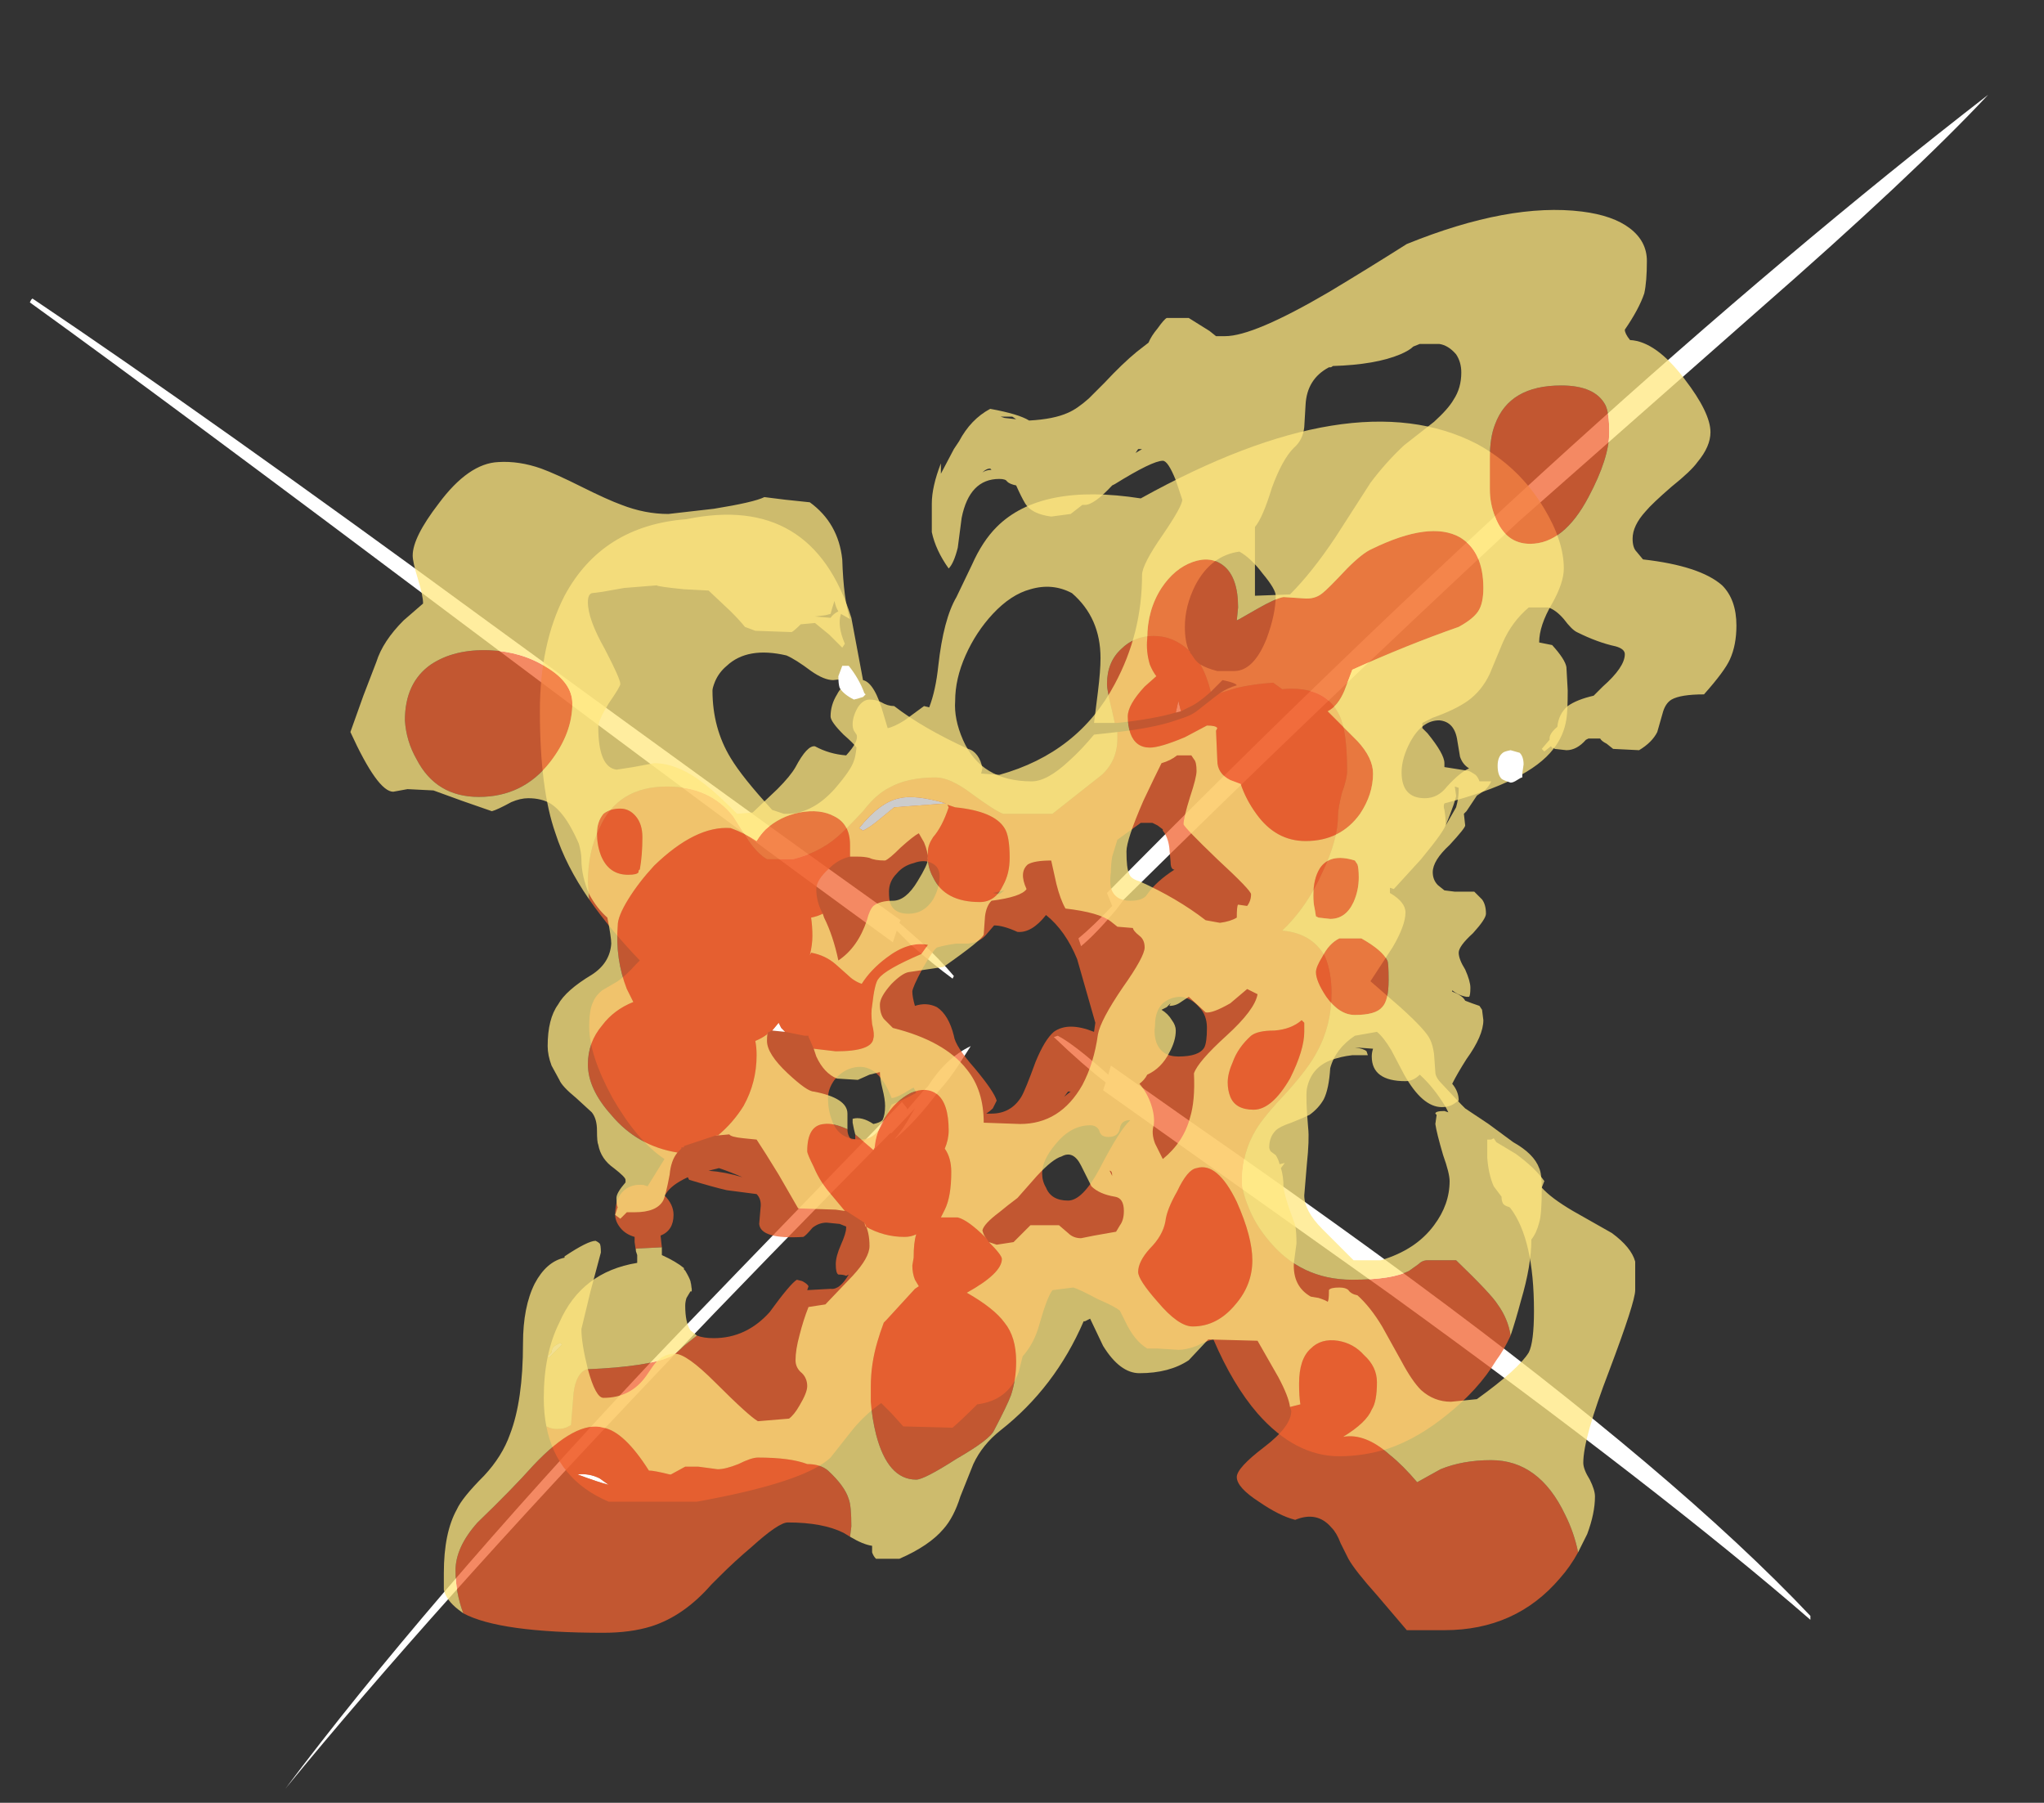 <?xml version="1.0" encoding="UTF-8" standalone="no"?>
<svg xmlns:ffdec="https://www.free-decompiler.com/flash" xmlns:xlink="http://www.w3.org/1999/xlink" ffdec:objectType="frame" height="486.15px" width="551.25px" xmlns="http://www.w3.org/2000/svg">
  <rect width="100%" height="100%" fill="#333333" stroke="none"/>
  <g transform="matrix(1.0, 0.0, 0.0, 1.0, 265.65, 317.1)">
    <use ffdec:characterId="1220" height="65.25" transform="matrix(7.0, 0.0, 0.0, 7.0, -257.6, -291.55)" width="75.45" xlink:href="#shape0"/>
  </g>
  <defs>
    <g id="shape0" transform="matrix(1.0, 0.0, 0.0, 1.0, 36.8, 41.65)">
      <path d="M29.8 -33.35 L20.55 -25.2 Q12.85 -18.05 5.35 -10.65 L5.05 -10.25 Q4.25 -9.3 3.7 -8.85 L3.6 -9.15 Q4.2 -9.65 4.9 -10.4 L4.7 -10.9 Q23.35 -29.8 38.65 -41.65 35.75 -38.55 29.8 -33.35 M4.75 -3.9 L4.85 -4.25 7.55 -2.35 Q12.95 1.4 16.6 4.1 26.7 11.55 31.8 16.95 L31.8 17.1 Q26.1 12.15 15.6 4.55 L4.55 -3.3 4.65 -3.6 Q3.8 -4.25 2.65 -5.35 L2.8 -5.4 Q3.3 -5.15 4.35 -4.25 L4.75 -3.9 M-36.7 -33.8 Q-30.0 -29.3 -19.15 -21.35 -8.6 -13.65 -3.25 -9.85 L-3.3 -9.75 -2.45 -9.0 Q-1.75 -8.35 -1.2 -7.7 L-1.25 -7.6 Q-2.0 -8.15 -2.85 -8.9 L-3.4 -9.45 -3.55 -9.0 Q-9.9 -13.6 -19.75 -21.0 -31.8 -30.05 -36.8 -33.65 L-36.75 -33.75 -36.7 -33.8 M-1.0 -4.3 Q-1.35 -3.75 -1.8 -3.25 -2.65 -2.1 -3.5 -1.4 -3.15 -1.8 -2.85 -2.35 L-2.7 -2.6 -3.6 -1.65 -3.65 -1.65 Q-8.5 3.25 -12.5 7.45 -21.25 16.65 -26.95 23.6 -21.7 16.6 -12.9 7.2 -11.0 5.2 -3.2 -2.85 L-3.0 -2.6 -3.0 -2.55 -2.4 -3.25 -2.2 -3.45 Q-1.5 -4.55 -0.55 -5.0 L-1.0 -4.3" fill="#ffffff" fill-rule="evenodd" stroke="none"/>
      <path d="M7.35 -17.85 L7.45 -18.3 7.55 -17.9 7.35 -17.85" fill="#ffffff" fill-rule="evenodd" stroke="none"/>
      <path d="M-11.3 4.45 L-11.3 4.35 -11.35 4.05 Q-11.3 4.25 -11.3 4.45 M-16.7 6.8 Q-16.7 6.6 -16.5 6.5 -16.35 6.4 -16.3 6.5 L-16.8 7.0 -16.85 6.95 -16.7 6.8" fill="#cccccc" fill-rule="evenodd" stroke="none"/>
      <path d="M20.25 6.15 Q20.0 6.7 19.7 7.1 19.0 8.25 17.8 9.2 16.7 10.1 15.55 10.5 14.6 10.8 13.65 10.8 11.95 10.8 10.5 9.15 9.55 8.05 8.8 6.3 8.55 6.35 8.15 6.55 7.75 6.7 7.45 6.7 L6.65 6.65 6.25 6.65 Q5.75 6.35 5.4 5.6 L5.2 5.2 Q5.05 5.05 4.35 4.75 3.6 4.35 3.4 4.3 L2.6 4.4 Q2.4 4.65 2.1 5.7 1.9 6.45 1.45 6.95 1.35 7.35 1.3 7.55 0.9 8.65 -0.3 8.8 -0.9 9.4 -1.25 9.7 L-3.15 9.65 -3.6 9.15 -4.0 8.75 Q-4.7 9.25 -5.2 9.9 L-5.95 10.85 Q-6.95 11.8 -11.1 12.55 L-14.5 12.55 Q-16.5 11.7 -16.9 9.65 -16.7 9.75 -16.5 9.75 -16.2 9.75 -16.05 9.65 L-15.95 9.6 -15.85 8.35 Q-15.75 7.6 -15.35 7.45 -12.95 7.35 -12.1 6.95 -11.85 6.8 -11.6 6.55 L-11.1 6.15 Q-10.85 6.25 -10.45 6.25 -9.2 6.25 -8.3 5.25 -7.5 4.15 -7.25 4.0 L-7.05 4.05 Q-6.85 4.15 -6.8 4.25 L-6.85 4.4 -5.95 4.35 Q-5.6 4.4 -5.25 3.8 L-5.35 3.85 Q-5.45 3.8 -5.65 3.8 -5.75 3.75 -5.75 3.4 -5.75 3.1 -5.55 2.65 -5.35 2.2 -5.35 2.0 L-5.35 1.95 -5.6 1.85 -6.1 1.8 Q-6.4 1.8 -6.65 2.0 -6.9 2.3 -7.0 2.35 -8.65 2.45 -8.7 1.85 L-8.65 1.25 Q-8.6 0.9 -8.8 0.7 L-9.95 0.55 Q-10.4 0.45 -11.4 0.15 L-11.45 0.05 Q-12.1 0.35 -12.3 0.7 L-12.35 0.75 Q-12.0 1.1 -12.0 1.5 -12.0 2.1 -12.5 2.3 L-12.45 2.75 -13.45 2.8 -13.45 2.9 -13.5 2.55 -13.5 2.35 Q-13.85 2.25 -14.05 2.0 -14.25 1.75 -14.25 1.5 -14.25 0.85 -13.9 0.55 -13.6 0.3 -13.15 0.35 L-13.0 0.4 Q-12.6 -0.25 -12.35 -0.65 -13.4 -1.35 -14.35 -3.0 -15.25 -4.65 -15.25 -5.75 -15.25 -6.4 -15.1 -6.7 -15.0 -6.95 -14.75 -7.15 L-14.15 -7.5 Q-13.8 -7.75 -13.45 -8.15 L-13.3 -8.3 Q-14.45 -9.5 -15.25 -10.65 L-15.3 -11.3 Q-15.3 -12.5 -14.85 -13.4 -14.15 -15.0 -12.25 -15.0 -10.6 -15.0 -9.7 -13.85 L-9.1 -12.9 Q-8.75 -12.4 -8.4 -12.2 L-7.4 -12.2 Q-6.4 -12.45 -5.7 -13.05 -5.4 -13.3 -4.7 -14.05 -4.2 -14.7 -3.7 -14.95 -3.0 -15.35 -1.9 -15.35 -1.35 -15.35 -0.55 -14.75 0.4 -14.05 0.7 -13.95 L2.6 -13.95 4.5 -15.45 Q5.1 -16.0 5.1 -16.85 L5.1 -17.1 Q6.4 -17.25 7.2 -17.5 L7.65 -17.65 Q7.95 -17.75 8.15 -17.9 L8.85 -18.45 9.05 -18.6 9.7 -18.8 Q10.35 -18.95 11.1 -19.0 L11.45 -18.75 Q13.1 -18.9 13.65 -17.75 13.95 -17.15 13.95 -15.6 13.95 -15.3 13.75 -14.75 13.6 -14.15 13.6 -13.9 13.6 -12.95 13.0 -11.7 12.4 -10.35 11.45 -9.45 12.6 -9.35 13.1 -8.45 13.35 -7.85 13.35 -7.05 13.35 -5.8 12.8 -4.8 12.5 -4.2 11.65 -3.25 10.75 -2.3 10.45 -1.8 9.9 -0.9 9.9 0.2 9.9 0.6 10.15 1.2 10.4 1.85 10.9 2.45 12.15 4.0 14.15 4.0 15.7 4.0 16.35 3.65 L16.7 3.4 Q16.85 3.25 17.05 3.25 L18.15 3.25 Q19.5 4.55 19.75 4.95 20.15 5.5 20.25 6.15 M5.0 -17.45 L4.9 -17.9 Q4.7 -18.7 4.7 -18.95 4.7 -19.8 5.25 -20.3 5.75 -20.8 6.5 -20.8 7.25 -20.8 7.85 -20.25 L7.9 -20.2 7.9 -20.15 7.95 -20.1 8.05 -19.95 Q8.15 -19.8 8.3 -19.7 8.55 -19.25 8.7 -18.65 8.2 -18.2 7.85 -18.05 L7.55 -17.9 7.45 -18.3 7.35 -17.85 Q6.5 -17.6 5.1 -17.45 L5.0 -17.45 M6.65 -13.5 L6.45 -13.6 6.0 -13.6 5.1 -12.95 4.9 -12.3 Q4.85 -12.0 4.85 -11.7 4.8 -11.35 4.85 -11.1 5.0 -10.6 5.6 -10.6 6.1 -10.6 6.25 -10.85 6.6 -11.35 7.3 -11.8 7.15 -11.8 7.15 -12.1 L7.1 -12.65 Q7.05 -13.05 6.85 -13.3 L6.85 -13.35 6.65 -13.5 M0.3 -10.9 L0.55 -10.85 0.75 -11.0 0.3 -10.9 M0.35 -9.65 L0.05 -9.3 Q-0.2 -9.0 -0.65 -8.95 -0.75 -8.95 -1.1 -8.95 -1.5 -8.9 -1.85 -8.8 -2.0 -8.7 -2.4 -8.0 -2.8 -7.25 -2.8 -7.1 -2.8 -6.9 -2.7 -6.55 -2.25 -6.7 -1.85 -6.5 -1.4 -6.2 -1.2 -5.4 -1.15 -5.0 -0.4 -4.15 0.35 -3.25 0.45 -2.9 L0.3 -2.6 Q0.2 -2.5 0.05 -2.4 L0.25 -2.4 Q1.0 -2.4 1.4 -3.05 1.55 -3.3 1.95 -4.4 2.3 -5.25 2.65 -5.55 3.2 -5.95 4.2 -5.55 L4.25 -5.9 3.55 -8.35 Q3.1 -9.45 2.35 -10.05 1.8 -9.35 1.25 -9.4 0.7 -9.65 0.35 -9.65 M2.7 -1.2 Q2.2 -0.6 2.2 -0.1 2.2 0.2 2.35 0.45 2.55 0.95 3.2 0.95 3.75 0.95 4.4 -0.25 5.2 -1.8 5.6 -2.15 5.25 -2.15 5.2 -1.85 5.15 -1.5 4.75 -1.5 4.45 -1.5 4.4 -1.75 4.3 -1.95 4.05 -1.95 3.3 -1.95 2.7 -1.2 M3.2 -3.25 L3.05 -3.05 3.3 -3.25 3.2 -3.25 M8.45 -4.95 Q8.55 -5.15 8.55 -5.7 8.55 -6.2 8.25 -6.5 7.95 -6.85 7.55 -6.9 7.15 -6.9 6.85 -6.65 6.55 -6.35 6.55 -5.8 6.5 -5.45 6.6 -5.15 6.8 -4.6 7.45 -4.6 8.25 -4.6 8.45 -4.95 M-10.25 -0.3 L-10.65 -0.2 Q-10.0 -0.15 -9.35 0.05 -9.8 -0.15 -10.25 -0.3 M-6.05 -3.0 Q-6.05 -2.55 -5.9 -2.15 -5.65 -1.4 -4.8 -1.4 -4.3 -1.4 -4.0 -1.9 -3.85 -2.2 -3.6 -2.75 -3.2 -2.9 -2.65 -3.2 L-2.75 -3.4 -2.85 -3.35 Q-3.4 -3.0 -3.6 -3.0 -4.15 -4.45 -5.15 -4.15 -5.5 -4.05 -5.8 -3.7 -6.05 -3.35 -6.05 -3.0 M-1.75 -11.55 Q-1.75 -11.9 -2.05 -12.05 -2.35 -12.2 -2.75 -12.05 -3.15 -11.95 -3.4 -11.65 -3.7 -11.35 -3.7 -10.95 -3.7 -10.65 -3.65 -10.5 -3.5 -10.1 -2.95 -10.1 -2.35 -10.1 -2.0 -10.65 -1.75 -11.1 -1.75 -11.55" fill="#f06230" fill-opacity="0.753" fill-rule="evenodd" stroke="none"/>
      <path d="M-15.25 -10.65 Q-16.15 -11.95 -16.55 -13.2 -17.15 -14.9 -17.15 -17.9 -17.15 -20.5 -16.2 -22.35 -14.75 -25.05 -11.5 -25.3 -6.65 -26.3 -5.15 -21.5 L-4.7 -19.1 Q-4.25 -19.0 -3.9 -17.75 L-3.75 -17.25 Q-3.5 -17.3 -3.1 -17.55 L-2.35 -18.1 -2.15 -18.05 Q-1.9 -18.7 -1.8 -19.65 -1.6 -21.45 -1.1 -22.3 L-0.5 -23.55 Q-0.1 -24.45 0.45 -25.0 2.15 -26.7 6.0 -26.1 14.2 -30.65 18.95 -28.2 20.6 -27.3 21.55 -25.7 22.3 -24.45 22.3 -23.4 22.3 -22.85 21.85 -22.05 21.35 -21.2 21.35 -20.55 L21.85 -20.45 Q22.35 -19.9 22.4 -19.6 L22.45 -18.7 Q22.45 -17.9 22.4 -17.6 22.3 -16.95 21.9 -16.45 20.95 -15.2 17.7 -14.35 17.65 -14.25 17.7 -14.1 17.75 -13.8 17.75 -13.55 17.75 -13.35 16.8 -12.2 L15.75 -11.05 15.6 -11.1 15.6 -10.9 Q16.2 -10.55 16.2 -10.15 16.2 -9.65 15.7 -8.8 L14.85 -7.5 16.0 -6.5 Q17.0 -5.6 17.15 -5.25 17.25 -5.05 17.3 -4.7 L17.35 -4.0 Q17.35 -3.8 17.6 -3.55 L18.35 -2.75 18.5 -2.6 19.4 -2.0 20.35 -1.3 Q21.15 -0.85 21.35 -0.3 21.45 -0.1 21.45 0.5 21.45 1.5 21.35 1.8 21.25 2.2 21.05 2.45 21.05 3.45 20.65 4.8 20.45 5.55 20.25 6.15 20.15 5.5 19.75 4.95 19.5 4.55 18.15 3.25 L17.05 3.25 Q16.85 3.25 16.7 3.4 L16.35 3.65 Q15.7 4.0 14.15 4.0 12.15 4.0 10.9 2.45 10.4 1.85 10.15 1.2 9.9 0.6 9.9 0.2 9.9 -0.9 10.45 -1.8 10.75 -2.3 11.65 -3.25 12.5 -4.2 12.8 -4.8 13.35 -5.8 13.35 -7.05 13.35 -7.85 13.1 -8.45 12.6 -9.35 11.45 -9.45 12.4 -10.35 13.0 -11.7 13.6 -12.95 13.6 -13.9 13.6 -14.15 13.75 -14.75 13.95 -15.3 13.95 -15.6 13.95 -17.15 13.65 -17.75 13.1 -18.9 11.45 -18.75 L11.1 -19.0 Q10.35 -18.95 9.7 -18.8 L9.05 -18.6 Q9.35 -18.8 9.7 -18.9 9.65 -19.0 9.15 -19.1 L8.7 -18.65 Q8.55 -19.25 8.3 -19.7 8.55 -19.55 8.95 -19.45 L9.6 -19.45 Q10.35 -19.45 10.85 -20.7 11.2 -21.65 11.2 -22.35 11.2 -22.6 10.7 -23.2 10.25 -23.8 9.8 -24.05 8.7 -23.9 8.1 -22.75 7.7 -21.95 7.7 -21.15 7.7 -20.6 7.85 -20.25 7.25 -20.8 6.5 -20.8 5.75 -20.8 5.25 -20.3 4.7 -19.8 4.7 -18.95 4.7 -18.7 4.9 -17.9 L5.0 -17.45 4.2 -17.45 4.35 -18.65 Q4.45 -19.45 4.45 -19.95 4.45 -21.5 3.35 -22.45 2.6 -22.85 1.75 -22.6 1.0 -22.4 0.3 -21.65 -0.35 -20.95 -0.75 -20.05 -1.15 -19.15 -1.15 -18.3 -1.2 -17.6 -0.85 -16.8 -0.15 -15.2 1.8 -15.2 2.4 -15.2 3.25 -16.0 3.7 -16.4 4.2 -17.0 L5.1 -17.1 5.1 -16.85 Q5.1 -16.0 4.5 -15.45 L2.6 -13.95 0.7 -13.95 Q0.4 -14.05 -0.55 -14.75 -1.35 -15.35 -1.9 -15.35 -3.0 -15.35 -3.7 -14.95 -4.2 -14.7 -4.7 -14.05 -5.4 -13.3 -5.7 -13.05 -6.4 -12.45 -7.4 -12.2 L-8.4 -12.2 Q-8.75 -12.4 -9.1 -12.9 L-9.7 -13.85 Q-10.6 -15.0 -12.25 -15.0 -14.15 -15.0 -14.85 -13.4 -15.3 -12.5 -15.3 -11.3 L-15.25 -10.65 M-16.9 9.65 Q-17.0 9.15 -17.0 8.55 -17.0 6.85 -16.4 5.65 -15.55 3.7 -13.4 3.35 L-13.4 3.05 -13.45 2.9 -13.45 2.8 -12.45 2.75 -12.45 3.05 Q-11.9 3.3 -11.6 3.55 L-11.6 3.6 -11.55 3.65 Q-11.4 3.9 -11.35 4.05 L-11.3 4.35 -11.3 4.45 -11.35 4.45 -11.5 4.7 Q-11.55 4.85 -11.55 5.0 -11.55 5.65 -11.35 5.95 L-11.1 6.15 -11.6 6.55 Q-11.85 6.8 -12.1 6.95 -12.95 7.35 -15.35 7.45 -15.75 7.6 -15.85 8.35 L-15.95 9.6 -16.05 9.65 Q-16.2 9.75 -16.5 9.75 -16.7 9.75 -16.9 9.65 M16.4 -16.75 Q16.05 -16.1 16.05 -15.55 16.05 -14.55 16.95 -14.55 17.45 -14.55 17.8 -15.0 18.3 -15.55 18.65 -15.7 18.4 -15.85 18.3 -16.15 L18.2 -16.75 Q18.1 -17.5 17.5 -17.55 16.85 -17.55 16.4 -16.75 M14.75 -4.65 L14.15 -4.65 Q13.7 -4.6 13.3 -4.45 12.55 -4.15 12.4 -3.35 12.35 -3.0 12.45 -1.85 12.5 -1.4 12.4 -0.45 L12.3 0.75 Q12.3 1.35 13.0 2.05 L14.2 3.25 15.25 3.25 Q16.6 2.85 17.3 1.9 17.9 1.1 17.9 0.2 17.9 -0.1 17.65 -0.8 17.4 -1.65 17.35 -2.0 L17.4 -2.35 17.35 -2.4 Q17.35 -2.5 17.7 -2.5 L17.85 -2.45 17.75 -2.65 Q17.3 -3.4 16.75 -3.9 16.5 -3.65 16.2 -3.65 14.9 -3.65 14.9 -4.6 14.9 -4.75 14.95 -4.9 L14.25 -4.95 Q14.6 -4.9 14.7 -4.8 L14.75 -4.65 M-6.7 -19.45 Q-7.3 -19.9 -7.65 -20.05 -9.15 -20.4 -9.95 -19.65 -10.25 -19.4 -10.4 -19.05 -10.5 -18.8 -10.5 -18.7 -10.5 -17.25 -9.8 -16.1 -9.35 -15.35 -8.2 -14.1 L-7.75 -13.95 Q-6.7 -13.9 -5.8 -14.9 -5.15 -15.65 -5.05 -16.0 -5.0 -16.1 -4.95 -16.5 -5.05 -16.65 -5.45 -17.0 -5.95 -17.5 -5.95 -17.7 -5.95 -18.15 -5.7 -18.55 -5.55 -18.85 -5.25 -19.0 L-5.35 -19.2 -5.4 -19.15 -5.85 -19.1 Q-6.2 -19.1 -6.7 -19.45 M-16.7 6.8 L-16.85 6.95 -16.8 7.0 -16.3 6.5 Q-16.35 6.4 -16.5 6.5 -16.7 6.6 -16.7 6.8" fill="#ffe77f" fill-opacity="0.753" fill-rule="evenodd" stroke="none"/>
      <path d="M19.75 -15.8 Q19.75 -16.15 19.95 -16.3 20.0 -16.35 20.25 -16.4 L20.6 -16.3 Q20.75 -16.15 20.75 -15.85 L20.7 -15.5 20.7 -15.35 Q20.65 -15.35 20.5 -15.25 20.35 -15.15 20.25 -15.15 19.95 -15.25 19.9 -15.3 19.75 -15.45 19.75 -15.8 M-5.25 -19.65 Q-4.85 -19.15 -4.65 -18.6 L-4.6 -18.55 -4.7 -18.45 Q-4.85 -18.4 -5.05 -18.35 -5.45 -18.55 -5.6 -18.8 -5.65 -18.95 -5.65 -19.25 L-5.5 -19.65 -5.25 -19.65 M-7.7 -5.55 L-8.2 -5.6 -7.95 -5.9 -7.85 -5.7 -7.7 -5.55 M-14.5 11.9 Q-14.9 11.8 -15.7 11.5 -15.25 11.45 -14.85 11.65 L-14.5 11.9" fill="#ffffff" fill-rule="evenodd" stroke="none"/>
      <path d="M-1.5 -14.35 L-3.5 -14.2 -4.05 -13.75 Q-4.4 -13.45 -4.7 -13.3 L-4.85 -13.4 Q-4.05 -14.4 -3.3 -14.55 -2.7 -14.7 -1.5 -14.35" fill="#cccccc" fill-rule="evenodd" stroke="none"/>
      <path d="M24.05 -28.65 Q24.05 -27.65 23.25 -26.15 22.3 -24.35 21.0 -24.35 20.05 -24.35 19.65 -25.4 19.45 -25.9 19.45 -26.45 L19.45 -27.65 Q19.45 -28.45 19.65 -28.95 20.2 -30.45 22.2 -30.45 23.5 -30.45 23.9 -29.7 24.05 -29.4 24.05 -28.65 M22.85 14.5 Q22.55 15.05 22.15 15.5 20.45 17.5 17.7 17.5 L16.25 17.5 15.1 16.15 Q14.25 15.2 14.0 14.75 L13.7 14.15 Q13.55 13.75 13.35 13.55 12.8 12.9 11.95 13.25 11.35 13.1 10.55 12.55 9.7 12.0 9.7 11.6 9.7 11.25 10.75 10.45 11.8 9.65 11.8 9.05 L11.75 8.9 12.15 8.8 Q12.1 8.5 12.1 8.0 12.1 7.05 12.55 6.65 12.95 6.25 13.6 6.35 14.2 6.45 14.6 6.9 15.1 7.35 15.1 7.95 15.1 8.7 14.9 9.0 14.7 9.5 13.8 10.05 14.65 9.9 15.6 10.75 16.1 11.15 16.65 11.8 L17.55 11.3 Q18.4 10.95 19.5 10.95 21.35 10.95 22.35 13.05 22.7 13.75 22.85 14.5 M-5.2 13.9 L-5.45 13.75 Q-6.25 13.35 -7.6 13.35 -7.95 13.35 -9.0 14.3 -9.65 14.85 -10.2 15.4 L-10.55 15.75 Q-11.6 16.95 -12.85 17.35 -13.65 17.6 -14.7 17.6 -18.7 17.6 -20.1 16.85 -20.4 16.05 -20.4 15.2 -20.4 14.3 -19.55 13.35 -18.25 12.1 -17.4 11.15 -15.75 9.4 -14.7 9.7 -13.9 9.85 -12.95 11.35 -12.75 11.35 -12.15 11.5 L-12.1 11.5 -11.55 11.2 -11.05 11.2 -10.3 11.3 Q-10.0 11.3 -9.5 11.1 -9.0 10.85 -8.75 10.85 -7.5 10.85 -6.85 11.1 -6.35 11.1 -6.05 11.35 -5.4 11.95 -5.25 12.45 -5.15 12.7 -5.15 13.5 L-5.2 13.9 M-4.65 1.8 L-5.35 1.35 -5.4 1.35 -5.9 0.75 Q-6.35 0.25 -6.6 -0.35 -6.85 -0.85 -6.85 -0.95 -6.85 -1.95 -6.2 -2.0 -5.85 -2.05 -5.3 -1.8 -5.3 -1.55 -5.15 -1.4 L-5.0 -1.4 -5.0 -1.6 -4.3 -1.0 -4.25 -1.1 Q-4.2 -1.7 -3.85 -2.25 -3.45 -2.9 -2.85 -3.2 -2.25 -3.45 -1.85 -3.15 -1.4 -2.8 -1.4 -1.75 -1.4 -1.4 -1.55 -1.05 -1.3 -0.7 -1.3 -0.15 -1.3 0.8 -1.55 1.3 L-1.7 1.6 -1.05 1.6 Q-0.65 1.7 0.05 2.4 L0.15 2.55 Q0.65 3.05 0.65 3.2 0.65 3.75 -0.7 4.5 0.35 5.1 0.75 5.65 1.2 6.2 1.2 7.15 1.2 7.85 1.0 8.45 0.85 8.85 0.35 9.8 0.2 10.15 -1.1 10.9 -2.35 11.7 -2.65 11.7 -3.75 11.7 -4.2 9.95 -4.35 9.35 -4.4 8.7 L-4.4 8.1 Q-4.4 7.25 -4.15 6.4 -4.05 6.05 -3.9 5.65 L-3.8 5.55 -2.7 4.35 -2.55 4.25 -2.7 4.0 Q-2.8 3.75 -2.8 3.45 L-2.75 3.15 Q-2.75 2.55 -2.65 2.25 -2.85 2.35 -3.1 2.35 -3.9 2.35 -4.6 1.95 L-4.65 1.8 M-10.4 -1.55 L-11.6 -1.15 -11.6 -1.1 -11.7 -1.1 -11.7 -1.05 -11.85 -0.9 Q-13.4 -1.15 -14.4 -2.35 -15.3 -3.35 -15.3 -4.3 -15.3 -5.15 -14.75 -5.8 -14.3 -6.4 -13.55 -6.7 L-13.8 -7.2 Q-14.25 -8.35 -14.15 -9.65 -14.15 -10.0 -13.75 -10.65 -13.35 -11.3 -12.75 -11.95 -11.15 -13.5 -9.8 -13.4 -9.25 -13.2 -8.8 -12.9 -8.65 -13.15 -8.45 -13.35 -7.9 -13.85 -7.15 -14.0 -6.35 -14.15 -5.8 -13.85 -5.2 -13.55 -5.2 -12.75 L-5.2 -12.3 Q-5.65 -12.2 -6.0 -11.85 -6.5 -11.4 -6.5 -11.05 -6.5 -10.55 -6.25 -10.1 -6.45 -10.0 -6.7 -9.95 -6.65 -9.6 -6.65 -9.25 -6.65 -8.9 -6.75 -8.5 L-6.7 -8.6 Q-6.15 -8.5 -5.75 -8.15 L-5.3 -7.75 Q-5.05 -7.5 -4.75 -7.4 -4.4 -7.95 -3.8 -8.4 -2.95 -9.05 -2.2 -8.9 L-2.45 -8.55 Q-3.85 -7.95 -4.1 -7.6 -4.25 -7.45 -4.35 -6.55 -4.4 -6.3 -4.35 -5.85 -4.25 -5.45 -4.3 -5.3 -4.35 -4.8 -5.75 -4.8 L-6.6 -4.9 -6.75 -5.25 -6.8 -5.35 -6.8 -5.4 -6.95 -5.4 -7.7 -5.55 -7.85 -5.7 -7.95 -5.9 -8.2 -5.6 -8.25 -5.6 Q-8.25 -5.55 -8.35 -5.55 L-8.4 -5.45 Q-8.6 -5.3 -8.85 -5.2 -8.8 -4.95 -8.8 -4.65 -8.8 -3.6 -9.3 -2.7 -9.7 -2.05 -10.3 -1.55 L-10.4 -1.55 M19.0 -21.75 Q18.8 -21.45 18.25 -21.15 16.25 -20.45 14.15 -19.5 L13.85 -18.7 Q13.6 -18.1 13.2 -17.9 L14.35 -16.75 Q14.95 -16.1 14.95 -15.5 14.95 -14.7 14.45 -13.95 13.7 -12.9 12.35 -12.9 11.2 -12.9 10.45 -13.95 10.05 -14.5 9.85 -15.1 L9.45 -15.25 Q8.95 -15.5 8.95 -16.0 L8.9 -17.15 8.95 -17.25 Q8.9 -17.35 8.55 -17.35 L7.7 -16.9 Q6.75 -16.5 6.35 -16.5 5.8 -16.5 5.6 -17.05 5.5 -17.35 5.5 -17.7 5.5 -18.15 6.15 -18.85 L6.6 -19.25 Q6.45 -19.45 6.35 -19.7 6.2 -20.2 6.25 -20.7 6.25 -21.8 6.8 -22.65 7.3 -23.4 8.0 -23.65 8.7 -23.9 9.2 -23.5 9.75 -23.05 9.75 -21.9 L9.7 -21.4 9.8 -21.45 10.5 -21.85 Q11.2 -22.25 11.5 -22.3 L12.25 -22.25 Q12.7 -22.2 13.0 -22.45 13.2 -22.6 13.95 -23.4 14.55 -24.0 14.9 -24.15 17.15 -25.25 18.3 -24.6 19.2 -24.05 19.2 -22.65 19.2 -22.05 19.0 -21.75 M0.95 -12.25 Q0.95 -11.65 0.7 -11.2 0.4 -10.55 -0.2 -10.55 -1.55 -10.55 -2.0 -11.5 -2.25 -11.95 -2.2 -12.5 -2.2 -12.75 -2.0 -13.05 -1.65 -13.45 -1.4 -14.2 L-1.45 -14.3 -1.15 -14.2 Q0.35 -14.05 0.75 -13.4 0.95 -13.1 0.95 -12.25 M9.55 -4.4 Q9.75 -4.95 10.25 -5.4 10.5 -5.6 11.15 -5.6 11.8 -5.65 12.2 -6.0 L12.3 -5.9 Q12.3 -5.85 12.3 -5.55 12.3 -4.85 11.75 -3.75 11.05 -2.55 10.35 -2.55 9.65 -2.55 9.45 -3.05 9.35 -3.3 9.35 -3.6 9.35 -3.95 9.55 -4.4 M12.9 -11.85 Q13.3 -12.45 14.25 -12.15 L14.35 -12.0 Q14.4 -11.85 14.4 -11.5 14.4 -11.0 14.2 -10.55 13.9 -9.9 13.3 -9.9 L12.85 -9.95 12.75 -10.0 12.7 -10.3 Q12.65 -10.5 12.65 -10.8 12.65 -11.45 12.9 -11.85 M13.0 -8.45 Q13.25 -8.95 13.65 -9.15 L14.5 -9.15 Q15.3 -8.7 15.5 -8.3 15.55 -8.2 15.55 -7.55 15.55 -6.75 15.3 -6.5 15.05 -6.2 14.25 -6.2 13.65 -6.2 13.15 -6.9 12.75 -7.5 12.75 -7.85 12.75 -8.05 13.0 -8.45 M-22.35 -17.55 Q-22.35 -19.0 -21.35 -19.7 -20.45 -20.3 -19.1 -20.25 -17.85 -20.2 -16.9 -19.6 -15.9 -19.0 -15.9 -18.2 -15.9 -17.05 -16.75 -15.95 -17.8 -14.6 -19.5 -14.6 -21.15 -14.6 -21.9 -16.05 -22.3 -16.75 -22.35 -17.55 M-13.2 -13.05 Q-13.2 -12.35 -13.3 -11.8 -13.35 -11.8 -13.35 -11.7 -13.4 -11.6 -13.75 -11.6 -14.5 -11.6 -14.8 -12.35 -14.95 -12.75 -14.95 -13.2 -14.95 -13.65 -14.7 -13.95 -14.45 -14.15 -14.05 -14.15 -13.7 -14.15 -13.45 -13.85 -13.2 -13.55 -13.2 -13.05 M-14.5 11.9 L-14.85 11.65 Q-15.25 11.45 -15.7 11.5 -14.9 11.8 -14.5 11.9 M10.3 3.25 Q10.3 4.2 9.65 4.95 8.95 5.8 8.0 5.8 7.45 5.8 6.65 4.85 5.9 4.0 5.9 3.7 5.9 3.3 6.35 2.8 6.85 2.3 6.95 1.75 7.0 1.3 7.4 0.6 7.8 -0.25 8.15 -0.3 8.95 -0.55 9.7 1.0 10.3 2.35 10.3 3.25" fill="#f06230" fill-opacity="0.753" fill-rule="evenodd" stroke="none"/>
      <path d="M24.05 -28.65 Q24.05 -29.4 23.9 -29.7 23.5 -30.45 22.2 -30.45 20.2 -30.45 19.65 -28.95 19.45 -28.45 19.45 -27.65 L19.45 -26.45 Q19.45 -25.9 19.65 -25.4 20.05 -24.35 21.0 -24.35 22.3 -24.35 23.25 -26.15 24.05 -27.65 24.05 -28.65 M-11.85 -0.9 Q-12.1 -0.6 -12.15 -0.05 -12.3 0.75 -12.4 0.95 -12.65 1.4 -13.5 1.4 L-13.8 1.4 -14.05 1.65 -14.25 1.5 -14.15 1.2 Q-14.2 1.15 -14.2 0.85 -14.2 0.65 -13.85 0.25 L-13.85 0.15 Q-13.85 0.05 -14.3 -0.3 -14.8 -0.65 -14.9 -1.2 -14.95 -1.3 -14.95 -1.75 -14.95 -2.2 -15.15 -2.45 L-15.75 -3.0 Q-16.3 -3.45 -16.4 -3.7 L-16.7 -4.25 Q-16.85 -4.65 -16.85 -5.0 -16.85 -6.05 -16.45 -6.6 -16.15 -7.15 -15.15 -7.75 -14.45 -8.2 -14.4 -8.95 -14.4 -9.2 -14.55 -9.95 -14.95 -10.3 -15.25 -10.85 -15.55 -11.55 -15.55 -12.2 -15.55 -12.45 -15.65 -12.8 -15.8 -13.15 -16.0 -13.5 -16.35 -14.1 -16.75 -14.35 -17.1 -14.55 -17.6 -14.55 -17.9 -14.55 -18.25 -14.4 -18.8 -14.1 -19.0 -14.05 L-20.15 -14.45 -21.25 -14.85 -22.25 -14.9 -22.8 -14.8 Q-23.4 -14.8 -24.45 -17.1 L-23.95 -18.5 -23.45 -19.8 Q-23.2 -20.6 -22.4 -21.4 L-21.65 -22.05 Q-21.65 -22.35 -21.85 -23.0 -22.05 -23.65 -22.05 -23.9 -22.05 -24.6 -21.05 -25.9 -19.9 -27.45 -18.75 -27.5 -17.95 -27.55 -17.1 -27.25 -16.55 -27.05 -15.55 -26.55 -14.55 -26.05 -14.0 -25.85 -13.1 -25.5 -12.2 -25.5 L-10.45 -25.7 Q-8.9 -25.95 -8.5 -26.15 L-7.7 -26.05 -6.75 -25.95 Q-5.65 -25.15 -5.5 -23.75 -5.45 -22.2 -5.2 -21.45 L-5.55 -21.65 Q-5.7 -21.2 -5.4 -20.5 L-5.5 -20.35 -6.0 -20.85 -6.55 -21.3 -7.1 -21.25 Q-7.35 -21.0 -7.45 -20.95 L-8.85 -21.0 -9.25 -21.15 Q-9.45 -21.4 -9.8 -21.75 L-10.65 -22.55 -11.6 -22.6 Q-12.6 -22.7 -12.65 -22.75 L-13.9 -22.65 -14.75 -22.5 -15.15 -22.45 Q-15.3 -22.4 -15.3 -22.1 -15.3 -21.45 -14.65 -20.3 -14.05 -19.15 -14.05 -18.95 -14.05 -18.85 -14.5 -18.2 -14.9 -17.55 -14.9 -17.3 -14.9 -15.75 -14.2 -15.65 L-13.55 -15.75 -12.75 -15.9 Q-11.8 -15.9 -10.75 -15.05 -10.35 -14.75 -9.55 -13.95 L-8.95 -14.0 -8.0 -14.9 Q-7.5 -15.4 -7.3 -15.75 -6.85 -16.6 -6.55 -16.55 -6.0 -16.25 -5.35 -16.2 -4.85 -16.75 -4.95 -17.0 L-5.05 -17.15 Q-5.1 -17.25 -5.1 -17.4 -5.1 -17.7 -4.9 -18.05 -4.7 -18.35 -4.45 -18.35 -4.2 -18.35 -4.0 -18.25 -3.75 -18.1 -3.5 -18.1 -2.4 -17.25 -0.65 -16.45 -0.45 -16.4 -0.3 -16.2 -0.15 -16.0 -0.1 -15.7 L-0.15 -15.5 0.55 -15.45 Q3.6 -16.3 5.0 -18.95 6.05 -20.9 6.05 -23.15 6.05 -23.55 6.85 -24.7 7.6 -25.8 7.6 -26.05 L7.35 -26.8 Q7.05 -27.55 6.85 -27.55 6.45 -27.55 5.0 -26.65 L4.9 -26.6 Q4.2 -25.85 3.85 -25.85 L3.75 -25.85 3.3 -25.5 2.55 -25.4 Q1.8 -25.5 1.55 -25.9 1.4 -26.15 1.2 -26.6 0.95 -26.65 0.85 -26.75 0.8 -26.85 0.55 -26.85 -0.6 -26.85 -0.9 -25.35 L-1.05 -24.2 Q-1.2 -23.6 -1.4 -23.4 -1.9 -24.1 -2.05 -24.8 -2.05 -25.0 -2.05 -25.9 -2.05 -26.55 -1.7 -27.45 L-1.7 -27.05 -1.2 -28.0 -1.0 -28.3 Q-0.55 -29.15 0.2 -29.55 1.3 -29.35 1.7 -29.1 2.65 -29.15 3.2 -29.4 3.55 -29.55 4.0 -29.95 L4.6 -30.55 Q5.3 -31.3 5.85 -31.75 L6.3 -32.1 Q6.4 -32.35 6.65 -32.65 6.9 -33.0 7.0 -33.05 L7.85 -33.05 8.65 -32.55 8.9 -32.35 9.25 -32.35 Q10.35 -32.35 13.25 -34.05 14.75 -34.95 16.25 -35.9 20.2 -37.5 23.0 -37.15 24.2 -37.0 24.85 -36.5 25.5 -36.0 25.5 -35.25 25.5 -34.45 25.4 -34.0 25.2 -33.4 24.65 -32.6 24.65 -32.45 24.85 -32.2 25.85 -32.15 26.95 -30.7 27.95 -29.4 27.95 -28.65 27.95 -28.1 27.45 -27.5 27.2 -27.15 26.45 -26.55 25.7 -25.9 25.45 -25.6 24.95 -25.05 24.95 -24.55 24.95 -24.2 25.1 -24.05 L25.35 -23.75 Q27.55 -23.5 28.4 -22.75 28.95 -22.2 28.95 -21.2 28.95 -20.45 28.7 -19.9 28.5 -19.45 27.7 -18.55 26.8 -18.55 26.45 -18.35 26.2 -18.2 26.1 -17.8 L25.9 -17.1 Q25.7 -16.7 25.2 -16.4 L24.2 -16.45 23.95 -16.65 Q23.75 -16.75 23.7 -16.85 L23.25 -16.85 23.15 -16.8 Q22.8 -16.4 22.4 -16.4 L21.95 -16.45 21.9 -16.5 Q21.85 -16.45 21.85 -16.5 L21.8 -16.55 21.55 -16.35 21.45 -16.45 21.75 -16.8 21.75 -16.85 Q21.75 -17.05 22.05 -17.3 22.1 -17.8 22.45 -18.1 22.8 -18.35 23.45 -18.5 L23.8 -18.85 Q24.65 -19.6 24.65 -20.1 24.65 -20.3 24.3 -20.4 23.6 -20.55 22.8 -20.95 22.6 -21.05 22.3 -21.45 22.0 -21.8 21.7 -21.9 L20.95 -21.9 Q20.3 -21.35 19.95 -20.55 L19.45 -19.35 Q19.15 -18.7 18.6 -18.3 18.1 -17.95 17.25 -17.65 L16.85 -17.45 16.85 -17.25 17.05 -17.05 Q17.7 -16.25 17.7 -15.9 L17.7 -15.75 18.65 -15.6 Q18.75 -15.55 18.9 -15.45 19.0 -15.35 19.05 -15.2 L19.5 -15.2 Q19.45 -15.05 19.25 -14.85 L18.95 -14.65 18.55 -14.05 18.45 -13.95 18.5 -13.5 Q18.5 -13.4 17.9 -12.75 17.25 -12.15 17.25 -11.7 17.25 -11.4 17.45 -11.2 L17.7 -11.0 18.1 -10.95 18.85 -10.95 19.15 -10.65 Q19.3 -10.45 19.3 -10.1 19.3 -9.9 18.8 -9.35 18.25 -8.85 18.25 -8.6 18.25 -8.35 18.5 -7.95 18.7 -7.5 18.7 -7.25 18.7 -6.95 18.65 -6.9 L18.55 -6.9 Q18.25 -6.95 18.0 -7.15 L18.0 -7.1 Q18.4 -6.95 18.5 -6.75 18.75 -6.65 19.05 -6.55 L19.15 -6.4 19.2 -6.0 Q19.2 -5.4 18.55 -4.5 18.2 -3.95 18.0 -3.55 18.25 -3.25 18.25 -2.9 L18.1 -2.8 Q17.9 -2.65 17.6 -2.65 16.85 -2.65 16.15 -3.9 L15.65 -4.85 Q15.35 -5.35 15.1 -5.55 L14.25 -5.4 Q13.5 -4.9 13.3 -4.15 13.25 -3.35 13.05 -2.95 12.85 -2.6 12.5 -2.35 12.3 -2.25 11.8 -2.05 11.35 -1.9 11.2 -1.75 10.95 -1.5 10.95 -1.1 10.95 -1.05 11.0 -0.95 L11.2 -0.8 Q11.3 -0.65 11.35 -0.45 L11.55 -0.5 11.4 -0.3 Q11.5 0.0 11.5 0.45 11.55 0.75 11.7 1.2 L11.95 1.9 Q12.0 2.15 12.0 2.6 L11.9 3.35 Q11.85 4.25 12.55 4.65 L12.85 4.7 Q13.15 4.8 13.2 4.85 13.25 4.8 13.25 4.45 L13.25 4.4 Q13.3 4.3 13.65 4.3 13.9 4.3 14.0 4.4 14.1 4.55 14.35 4.6 14.85 5.05 15.3 5.8 L16.05 7.15 Q16.45 7.9 16.8 8.25 17.3 8.7 17.95 8.7 L18.95 8.6 Q20.55 7.45 20.95 6.8 21.15 6.4 21.15 5.2 21.15 2.45 20.25 1.25 L20.2 1.2 Q20.0 1.15 19.95 1.05 19.9 0.95 19.9 0.8 L19.6 0.4 Q19.4 -0.05 19.35 -0.7 L19.35 -1.4 19.5 -1.4 19.6 -1.45 19.7 -1.3 20.45 -0.85 Q21.2 -0.3 21.55 0.2 L21.45 0.45 Q21.8 0.85 22.65 1.35 L24.15 2.2 Q24.9 2.75 25.05 3.3 25.05 3.4 25.05 4.4 25.05 4.85 24.05 7.5 23.05 10.1 23.05 11.05 23.05 11.3 23.3 11.7 23.5 12.1 23.5 12.35 23.5 13.0 23.2 13.8 L22.85 14.5 Q22.7 13.75 22.35 13.05 21.35 10.95 19.5 10.95 18.4 10.95 17.55 11.3 L16.65 11.8 Q16.1 11.15 15.6 10.75 14.65 9.9 13.8 10.05 14.7 9.5 14.9 9.0 15.1 8.7 15.1 7.95 15.1 7.35 14.6 6.9 14.2 6.45 13.6 6.35 12.95 6.25 12.55 6.65 12.1 7.05 12.1 8.0 12.1 8.5 12.15 8.8 L11.75 8.9 Q11.7 8.5 11.3 7.75 L10.5 6.35 8.6 6.3 7.85 7.1 Q7.1 7.6 5.95 7.6 5.2 7.6 4.55 6.55 L4.05 5.5 3.85 5.6 3.8 5.6 Q2.7 8.15 0.6 9.8 -0.1 10.35 -0.45 11.1 L-0.95 12.35 Q-1.2 13.15 -1.6 13.6 -2.15 14.25 -3.3 14.75 L-4.2 14.75 Q-4.3 14.65 -4.35 14.5 L-4.35 14.25 Q-4.7 14.2 -5.2 13.9 L-5.15 13.5 Q-5.15 12.7 -5.25 12.45 -5.4 11.95 -6.05 11.35 -6.35 11.1 -6.85 11.1 -7.5 10.85 -8.75 10.85 -9.0 10.85 -9.5 11.1 -10.0 11.3 -10.3 11.3 L-11.05 11.2 -11.55 11.2 -12.1 11.5 -12.15 11.5 Q-12.75 11.35 -12.95 11.35 -13.9 9.85 -14.7 9.7 -15.75 9.4 -17.4 11.15 -18.25 12.1 -19.55 13.35 -20.4 14.3 -20.4 15.2 -20.4 16.05 -20.1 16.85 L-20.3 16.7 Q-20.75 16.35 -20.85 15.95 L-20.85 15.3 Q-20.85 13.75 -20.35 12.85 -20.15 12.4 -19.3 11.55 -18.6 10.8 -18.3 9.95 -17.8 8.65 -17.8 6.45 -17.8 5.05 -17.35 4.15 -16.9 3.3 -16.2 3.15 L-16.2 3.1 Q-15.3 2.5 -15.0 2.5 -14.9 2.55 -14.85 2.6 -14.8 2.65 -14.8 2.95 L-15.2 4.45 -15.55 5.9 Q-15.55 6.45 -15.3 7.45 -15.0 8.55 -14.7 8.55 -13.65 8.55 -13.05 7.7 -12.75 7.25 -12.65 7.15 -12.35 6.85 -11.95 6.85 -11.5 6.85 -10.4 7.95 -9.1 9.25 -8.75 9.45 L-7.55 9.35 Q-7.35 9.2 -7.15 8.85 -6.85 8.35 -6.85 8.1 -6.85 7.8 -7.05 7.6 -7.3 7.4 -7.3 7.1 -7.3 6.7 -7.15 6.15 -7.0 5.55 -6.8 5.05 L-6.15 4.95 -5.1 3.85 Q-4.45 3.15 -4.45 2.7 -4.45 2.15 -4.65 1.8 L-4.6 1.95 Q-3.9 2.35 -3.1 2.35 -2.85 2.35 -2.65 2.25 -2.75 2.55 -2.75 3.15 L-2.8 3.45 Q-2.8 3.75 -2.7 4.0 L-2.55 4.25 -2.7 4.35 -3.8 5.55 -3.9 5.65 Q-4.05 6.05 -4.15 6.4 -4.4 7.25 -4.4 8.1 L-4.4 8.7 Q-4.35 9.35 -4.2 9.95 -3.75 11.7 -2.65 11.7 -2.35 11.7 -1.1 10.9 0.2 10.15 0.35 9.8 0.85 8.85 1.0 8.45 1.2 7.85 1.2 7.15 1.2 6.2 0.75 5.65 0.35 5.1 -0.7 4.5 0.65 3.75 0.65 3.2 0.65 3.05 0.15 2.55 0.3 2.6 0.45 2.65 L1.1 2.55 1.75 1.9 2.85 1.9 3.2 2.2 Q3.4 2.4 3.7 2.4 L4.2 2.3 5.05 2.15 5.2 1.9 Q5.35 1.7 5.35 1.35 5.35 0.85 5.0 0.8 4.4 0.7 4.1 0.4 L3.7 -0.4 Q3.4 -1.0 2.95 -0.75 2.6 -0.65 2.0 0.0 L1.25 0.85 Q0.85 1.15 0.55 1.4 -0.05 1.85 -0.1 2.1 -0.05 2.3 0.05 2.4 -0.65 1.7 -1.05 1.6 L-1.7 1.6 -1.55 1.3 Q-1.3 0.8 -1.3 -0.15 -1.3 -0.7 -1.55 -1.05 -1.4 -1.4 -1.4 -1.75 -1.4 -2.8 -1.85 -3.15 -2.25 -3.45 -2.85 -3.2 -3.45 -2.9 -3.85 -2.25 -4.2 -1.7 -4.25 -1.1 L-4.3 -1.0 -5.0 -1.6 -5.05 -1.8 -5.1 -2.05 -5.1 -2.2 Q-4.75 -2.3 -4.3 -2.0 -4.05 -2.05 -3.95 -2.15 -3.85 -2.35 -3.85 -2.7 -3.85 -2.95 -3.95 -3.35 -4.05 -3.75 -4.05 -4.0 L-4.45 -3.9 -4.9 -3.7 -5.7 -3.75 Q-6.2 -3.95 -6.5 -4.6 L-6.6 -4.9 -5.75 -4.8 Q-4.35 -4.8 -4.3 -5.3 -4.25 -5.45 -4.35 -5.85 -4.4 -6.3 -4.35 -6.55 -4.25 -7.45 -4.1 -7.6 -3.85 -7.95 -2.45 -8.55 L-2.2 -8.9 Q-2.95 -9.05 -3.8 -8.4 -4.4 -7.95 -4.75 -7.4 -5.05 -7.5 -5.3 -7.75 L-5.75 -8.15 Q-6.15 -8.5 -6.7 -8.6 L-6.75 -8.5 Q-6.65 -8.9 -6.65 -9.25 -6.65 -9.6 -6.7 -9.95 -6.45 -10.0 -6.25 -10.1 L-6.2 -9.95 Q-5.85 -9.25 -5.65 -8.3 -4.9 -8.8 -4.55 -9.85 -4.45 -10.25 -4.3 -10.4 -4.05 -10.6 -3.55 -10.6 -3.05 -10.6 -2.6 -11.35 -2.2 -12.0 -2.2 -12.2 -2.2 -12.5 -2.35 -12.85 L-2.55 -13.2 Q-2.75 -13.1 -3.25 -12.65 -3.7 -12.2 -3.85 -12.15 -4.25 -12.15 -4.45 -12.25 -4.65 -12.3 -4.9 -12.3 L-5.2 -12.3 -5.2 -12.75 Q-5.2 -13.55 -5.8 -13.85 -6.35 -14.15 -7.15 -14.0 -7.9 -13.85 -8.45 -13.35 -8.65 -13.15 -8.8 -12.9 -9.25 -13.2 -9.8 -13.4 -11.15 -13.5 -12.75 -11.95 -13.35 -11.3 -13.75 -10.65 -14.15 -10.0 -14.15 -9.65 -14.25 -8.35 -13.8 -7.2 L-13.55 -6.7 Q-14.3 -6.4 -14.75 -5.8 -15.3 -5.15 -15.3 -4.3 -15.3 -3.35 -14.4 -2.35 -13.4 -1.15 -11.85 -0.9 M-5.4 1.35 L-5.75 1.3 -7.2 1.25 -7.95 -0.05 Q-8.5 -0.95 -8.8 -1.4 L-9.3 -1.45 Q-9.8 -1.5 -9.85 -1.6 L-10.4 -1.55 -10.3 -1.55 Q-9.7 -2.05 -9.3 -2.7 -8.8 -3.6 -8.8 -4.65 -8.8 -4.95 -8.85 -5.2 -8.6 -5.3 -8.4 -5.45 L-8.35 -5.55 Q-8.4 -5.5 -8.4 -5.2 -8.4 -4.7 -7.6 -3.95 -6.85 -3.25 -6.6 -3.25 -5.3 -3.0 -5.3 -2.4 L-5.3 -1.8 Q-5.85 -2.05 -6.2 -2.0 -6.85 -1.95 -6.85 -0.95 -6.85 -0.85 -6.6 -0.35 -6.35 0.25 -5.9 0.75 L-5.4 1.35 M0.75 -29.2 L1.2 -29.15 1.05 -29.25 0.6 -29.25 0.75 -29.2 M16.5 -31.95 Q16.35 -31.8 16.0 -31.65 15.05 -31.25 13.4 -31.2 13.35 -31.15 13.3 -31.15 L13.25 -31.15 Q12.4 -30.7 12.35 -29.7 L12.3 -28.85 Q12.25 -28.35 11.9 -28.05 11.45 -27.6 11.05 -26.5 10.7 -25.35 10.4 -25.0 L10.4 -22.35 11.75 -22.4 Q12.6 -23.25 13.5 -24.6 L14.85 -26.7 Q15.45 -27.5 16.15 -28.15 L17.3 -29.05 Q17.85 -29.55 18.05 -29.9 18.35 -30.35 18.35 -30.95 18.35 -31.35 18.15 -31.65 17.85 -32.0 17.5 -32.05 L16.75 -32.05 16.5 -31.95 M19.0 -21.75 Q19.2 -22.05 19.2 -22.65 19.2 -24.05 18.3 -24.6 17.15 -25.25 14.9 -24.15 14.55 -24.0 13.95 -23.4 13.2 -22.6 13.0 -22.45 12.7 -22.2 12.25 -22.25 L11.5 -22.3 Q11.2 -22.25 10.5 -21.85 L9.8 -21.45 9.7 -21.4 9.75 -21.9 Q9.75 -23.05 9.2 -23.5 8.7 -23.9 8.0 -23.65 7.3 -23.4 6.8 -22.65 6.25 -21.8 6.25 -20.7 6.2 -20.2 6.35 -19.7 6.45 -19.45 6.6 -19.25 L6.15 -18.85 Q5.5 -18.15 5.5 -17.7 5.5 -17.35 5.6 -17.05 5.8 -16.5 6.35 -16.5 6.75 -16.5 7.7 -16.9 L8.55 -17.35 Q8.9 -17.35 8.95 -17.25 L8.9 -17.15 8.95 -16.0 Q8.95 -15.5 9.45 -15.25 L9.85 -15.1 Q10.05 -14.5 10.45 -13.95 11.2 -12.9 12.35 -12.9 13.7 -12.9 14.45 -13.95 14.95 -14.7 14.95 -15.5 14.95 -16.1 14.35 -16.75 L13.2 -17.9 Q13.6 -18.1 13.85 -18.7 L14.15 -19.5 Q16.25 -20.45 18.25 -21.15 18.8 -21.45 19.0 -21.75 M18.3 -19.2 L18.3 -19.2 M18.15 -14.65 Q18.15 -14.5 17.75 -13.5 L18.15 -14.2 Q18.25 -14.55 18.25 -14.9 L18.25 -14.95 18.1 -15.0 18.15 -14.65 M5.9 -28.0 L5.8 -27.85 6.05 -28.0 5.9 -28.0 M0.2 -27.25 Q0.05 -27.25 -0.1 -27.1 0.05 -27.2 0.25 -27.2 L0.2 -27.25 M7.4 -16.2 Q7.15 -16.0 6.8 -15.9 6.55 -15.4 6.1 -14.45 5.45 -12.95 5.45 -12.5 5.45 -11.85 5.55 -11.65 5.6 -11.45 5.95 -11.35 7.4 -10.7 8.5 -9.85 L9.05 -9.75 Q9.45 -9.8 9.7 -9.95 9.7 -10.4 9.75 -10.45 L10.1 -10.4 Q10.25 -10.6 10.25 -10.85 10.25 -11.0 8.95 -12.2 7.65 -13.45 7.65 -13.55 7.65 -13.8 7.9 -14.6 8.15 -15.35 8.15 -15.6 8.15 -15.95 8.05 -16.05 L7.95 -16.2 7.4 -16.2 M5.95 -9.25 Q5.7 -9.45 5.7 -9.55 L5.1 -9.6 4.85 -9.8 Q4.4 -10.15 3.1 -10.3 2.9 -10.65 2.75 -11.25 L2.55 -12.15 Q1.9 -12.15 1.65 -12.0 1.3 -11.7 1.6 -11.05 1.4 -10.75 0.25 -10.6 0.05 -10.4 0.0 -10.0 L-0.05 -9.3 Q-0.1 -9.1 -1.6 -8.05 L-2.95 -7.85 Q-3.2 -7.8 -3.6 -7.4 -4.05 -6.9 -4.05 -6.6 -4.05 -6.25 -3.9 -6.05 L-3.55 -5.7 Q-1.55 -5.2 -0.7 -4.1 -0.05 -3.3 -0.05 -2.05 L1.35 -2.0 Q2.9 -2.0 3.75 -3.5 4.2 -4.35 4.35 -5.45 4.45 -6.0 5.3 -7.25 6.15 -8.45 6.15 -8.8 6.15 -9.1 5.95 -9.25 M0.95 -12.25 Q0.95 -13.1 0.75 -13.4 0.35 -14.05 -1.15 -14.2 L-1.45 -14.3 -1.4 -14.2 Q-1.65 -13.45 -2.0 -13.05 -2.2 -12.75 -2.2 -12.5 -2.25 -11.95 -2.0 -11.5 -1.55 -10.55 -0.2 -10.55 0.4 -10.55 0.7 -11.2 0.95 -11.65 0.95 -12.25 M10.5 -7.0 Q10.3 -7.1 10.1 -7.2 L9.45 -6.65 Q8.75 -6.25 8.5 -6.3 L7.85 -6.9 7.55 -6.7 Q7.35 -6.55 7.1 -6.55 L7.15 -6.65 7.0 -6.5 6.8 -6.4 Q7.05 -6.25 7.2 -6.0 7.35 -5.8 7.35 -5.6 7.35 -5.2 7.1 -4.75 6.8 -4.15 6.25 -3.9 6.15 -3.7 5.95 -3.55 6.25 -3.2 6.4 -2.75 6.55 -2.3 6.5 -1.95 6.4 -1.65 6.55 -1.25 L6.85 -0.65 Q7.65 -1.3 7.9 -2.25 8.1 -2.9 8.05 -3.95 8.2 -4.4 9.3 -5.4 10.4 -6.4 10.5 -7.0 M13.0 -8.45 Q12.75 -8.05 12.75 -7.85 12.75 -7.5 13.15 -6.9 13.65 -6.2 14.25 -6.2 15.05 -6.2 15.3 -6.5 15.55 -6.75 15.55 -7.55 15.55 -8.2 15.5 -8.3 15.3 -8.7 14.5 -9.15 L13.65 -9.15 Q13.25 -8.95 13.0 -8.45 M12.9 -11.85 Q12.65 -11.45 12.65 -10.8 12.65 -10.5 12.7 -10.3 L12.75 -10.0 12.85 -9.95 13.3 -9.9 Q13.9 -9.9 14.2 -10.55 14.4 -11.0 14.4 -11.5 14.4 -11.85 14.35 -12.0 L14.25 -12.15 Q13.3 -12.45 12.9 -11.85 M9.55 -4.4 Q9.35 -3.95 9.35 -3.6 9.35 -3.3 9.45 -3.05 9.65 -2.55 10.35 -2.55 11.05 -2.55 11.75 -3.75 12.3 -4.85 12.3 -5.55 12.3 -5.85 12.3 -5.9 L12.2 -6.0 Q11.8 -5.65 11.15 -5.6 10.5 -5.6 10.25 -5.4 9.75 -4.95 9.55 -4.4 M-6.55 -21.55 L-5.95 -21.5 Q-5.85 -21.65 -5.65 -21.75 -5.75 -21.9 -5.8 -22.15 -5.9 -21.85 -5.95 -21.65 L-6.15 -21.6 -6.55 -21.55 M-1.5 -14.35 Q-2.7 -14.7 -3.3 -14.55 -4.05 -14.4 -4.85 -13.4 L-4.7 -13.3 Q-4.4 -13.45 -4.05 -13.75 L-3.5 -14.2 -1.5 -14.35 M-13.2 -13.05 Q-13.2 -13.55 -13.45 -13.85 -13.7 -14.15 -14.05 -14.15 -14.45 -14.15 -14.7 -13.95 -14.95 -13.65 -14.95 -13.2 -14.95 -12.75 -14.8 -12.35 -14.5 -11.6 -13.75 -11.6 -13.4 -11.6 -13.35 -11.7 -13.35 -11.8 -13.3 -11.8 -13.2 -12.35 -13.2 -13.05 M-22.35 -17.55 Q-22.3 -16.75 -21.9 -16.05 -21.15 -14.6 -19.5 -14.6 -17.8 -14.6 -16.75 -15.95 -15.9 -17.05 -15.9 -18.2 -15.9 -19.0 -16.9 -19.6 -17.85 -20.2 -19.1 -20.25 -20.45 -20.3 -21.35 -19.7 -22.35 -19.0 -22.35 -17.55 M10.3 3.25 Q10.3 2.35 9.7 1.0 8.95 -0.55 8.15 -0.3 7.8 -0.25 7.4 0.6 7.0 1.3 6.95 1.75 6.85 2.3 6.35 2.8 5.9 3.3 5.9 3.7 5.9 4.0 6.65 4.85 7.45 5.8 8.0 5.8 8.95 5.8 9.65 4.95 10.3 4.2 10.3 3.25 M4.8 -0.2 L4.9 0.0 Q4.9 -0.2 4.8 -0.2" fill="#ffe77f" fill-opacity="0.753" fill-rule="evenodd" stroke="none"/>
    </g>
  </defs>
</svg>
